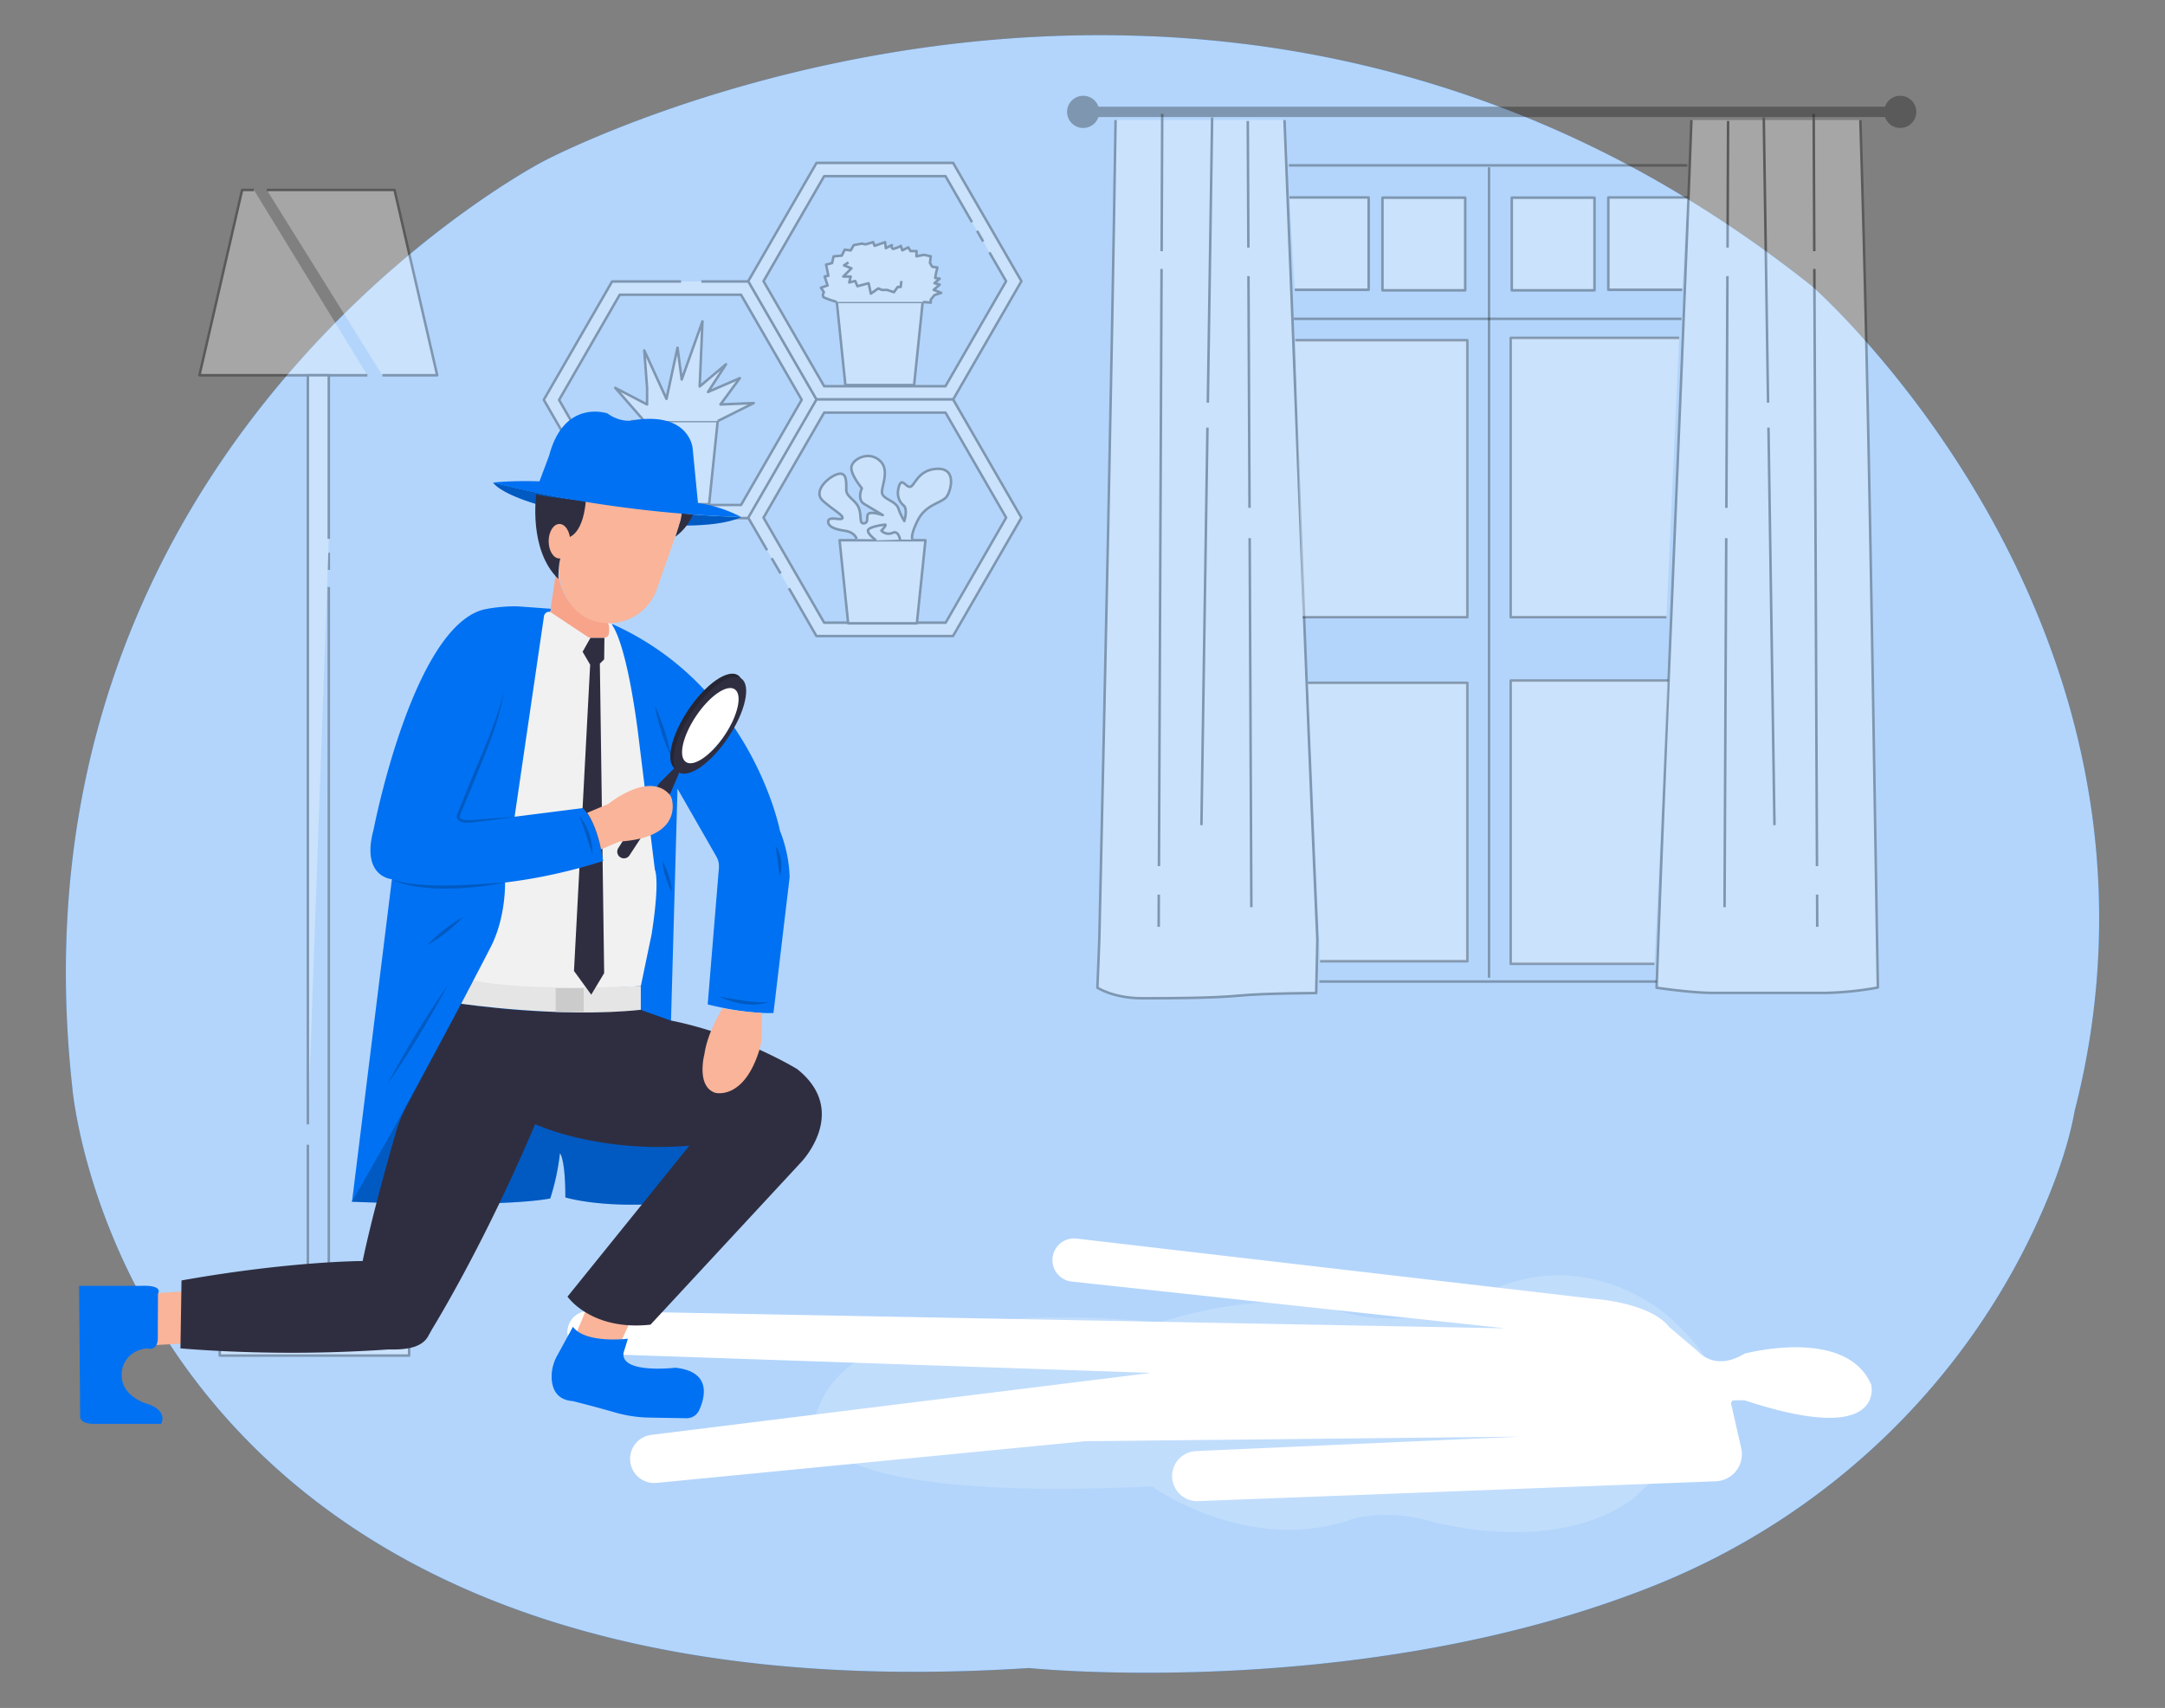  <!DOCTYPE svg PUBLIC "-//W3C//DTD SVG 1.1//EN" "http://www.w3.org/Graphics/SVG/1.1/DTD/svg11.dtd">

<svg xmlns="http://www.w3.org/2000/svg" width="865.76" height="682.89" viewBox="0 0 865.76 682.89">

<rect x="0" y="0" width="865.76" height="682.89" fill="#808080" stroke="none"/>

<defs>

<style xmlns="http://www.w3.org/1999/xhtml">*, ::after, ::before { box-sizing: border-box; }
img, svg { vertical-align: middle; }
</style>

<style xmlns="http://www.w3.org/1999/xhtml">*, body, html { -webkit-font-smoothing: antialiased; }
img, svg { max-width: 100%; }
</style>

</defs>

<path d="M829.67,444c-2.23,12.53-6.79,25.88-12.32,38.76C787.69,551.81,731.42,606,661.6,633.93c-116.86,46.74-250.16,33-250.16,33C48.75,690.45,28.88,434.5,28.88,434.5c-6.76-61.69.48-115,15.42-160.49q2.34-7.12,4.93-14t5.32-13.31a357.12,357.12,0,0,1,21.31-42.31q4.5-7.65,9.23-14.84c4.3-6.58,8.73-12.89,13.22-18.92,54.14-72.63,119-106.14,119-106.14S323,8.34,461.38,14.55c67.67,3,143.16,21,217.92,67.77a487.79,487.79,0,0,1,45.43,32.21s11.54,10.1,27.29,28.75c22,26,52.15,68.62,70.69,123.65a319.65,319.65,0,0,1,14,59.51A306.65,306.65,0,0,1,829.67,444Z" fill="#0071f2" data-primary="true"/>

<path d="M829.67,444c-2.23,12.53-6.79,25.88-12.32,38.76C787.69,551.81,731.42,606,661.6,633.93c-116.86,46.74-250.16,33-250.16,33-56.22,3.64-104.2.57-145.15-7.22C43.06,617.25,28.88,434.5,28.88,434.5c-6.76-61.69.48-115,15.42-160.49q2.34-7.12,4.93-14t5.32-13.31a357.12,357.12,0,0,1,21.31-42.31q4.5-7.65,9.23-14.84,6.45-9.87,13.22-18.92c54.14-72.63,119-106.14,119-106.14l.61-.32c8.71-4.48,110-55,241.11-49.72h.23l2.08.09h.33q14.73.67,29.93,2.33l1.51.17A442.17,442.17,0,0,1,679.3,82.32a487.79,487.79,0,0,1,45.43,32.21s11.54,10.1,27.29,28.75c22,26,52.15,68.62,70.69,123.65a319.65,319.65,0,0,1,14,59.51A306.65,306.65,0,0,1,829.67,444Z" fill="#fff" opacity="0.7"/>

<path d="M759.87,38.3a6.41,6.41,0,0,0-6.08,4.37H439.26a6.44,6.44,0,1,0,0,4.13H753.79a6.43,6.43,0,1,0,6.08-8.5Z" opacity="0.3" style="isolation:isolate"/>

<g opacity="0.3">

<path d="M513.66,48c4.48,109,8.36,219.13,13.14,327.78l-.47,21.3s-20.16,0-30.77,1-27.05,1.06-38.72,1.06-18-4.24-18-4.24l.76-19.2C442,267.11,444.45,157,446.11,48" fill="white" stroke="#000" stroke-linejoin="round"/>

<line x1="463.39" y1="357.71" x2="463.34" y2="370.56" fill="white" stroke="#000" stroke-linejoin="round"/>

<line x1="464.49" y1="107.54" x2="463.45" y2="346.31" fill="white" stroke="#000" stroke-linejoin="round"/>

<line x1="464.76" y1="45.54" x2="464.53" y2="100.42" fill="white" stroke="#000" stroke-linejoin="round"/>

<line x1="482.85" y1="170.97" x2="480.44" y2="329.92" fill="white" stroke="#000" stroke-linejoin="round"/>

<line x1="484.72" y1="46.96" x2="483" y2="161.02" fill="white" stroke="#000" stroke-linejoin="round"/>

<line x1="499.73" y1="215.17" x2="500.4" y2="362.72" fill="white" stroke="#000" stroke-linejoin="round"/>

<line x1="499.25" y1="110.4" x2="499.67" y2="203.05" fill="white" stroke="#000" stroke-linejoin="round"/>

<line x1="498.98" y1="48.39" x2="499.21" y2="99" fill="white" stroke="#000" stroke-linejoin="round"/>

</g>

<g opacity="0.3">

<path d="M676.38,48c-4.3,115.45-9.8,232.07-13.93,346.92,0,0,13.72,2.07,22.57,2.07h45.05a129.45,129.45,0,0,0,20.87-2.15c-2-114.72-3.41-231.39-7-346.84" fill="white" stroke="#000" stroke-linejoin="round"/>

<line x1="726.64" y1="357.71" x2="726.69" y2="370.56" fill="white" stroke="#000" stroke-linejoin="round"/>

<line x1="725.54" y1="107.54" x2="726.59" y2="346.31" fill="white" stroke="#000" stroke-linejoin="round"/>

<line x1="725.27" y1="45.54" x2="725.51" y2="100.42" fill="white" stroke="#000" stroke-linejoin="round"/>

<line x1="707.19" y1="170.97" x2="709.59" y2="329.92" fill="white" stroke="#000" stroke-linejoin="round"/>

<line x1="705.31" y1="46.96" x2="707.03" y2="161.02" fill="white" stroke="#000" stroke-linejoin="round"/>

<line x1="690.3" y1="215.17" x2="689.63" y2="362.72" fill="white" stroke="#000" stroke-linejoin="round"/>

<line x1="690.78" y1="110.4" x2="690.36" y2="203.05" fill="white" stroke="#000" stroke-linejoin="round"/>

<line x1="691.05" y1="48.39" x2="690.83" y2="99" fill="white" stroke="#000" stroke-linejoin="round"/>

</g>

<g opacity="0.3">

<polyline points="515.65 78.94 547.31 78.94 547.31 115.87 517.77 115.87" fill="white" stroke="#000" stroke-linejoin="round"/>

<rect x="552.83" y="79.03" width="33.09" height="37.05" fill="white" stroke="#000" stroke-linejoin="round"/>

</g>

<g opacity="0.3">

<polyline points="674.81 78.94 643.15 78.94 643.15 115.87 672.7 115.87" fill="white" stroke="#000" stroke-linejoin="round"/>

<rect x="604.54" y="79.03" width="33.09" height="37.05" fill="white" stroke="#000" stroke-linejoin="round"/>

</g>

<polyline points="520.88 246.76 586.76 246.76 586.76 136.03 517.98 136.03" fill="white" stroke="#000" stroke-linejoin="round" opacity="0.3" style="isolation:isolate"/>

<polyline points="671.48 135.1 604.13 135.1 604.13 246.76 666.4 246.76" fill="white" stroke="#000" stroke-linejoin="round" opacity="0.3" style="isolation:isolate"/>

<polyline points="523.05 273.02 586.76 273.02 586.76 384.33 527.88 384.33" fill="white" stroke="#000" stroke-linejoin="round" opacity="0.3" style="isolation:isolate"/>

<polyline points="667.13 272.09 604.13 272.09 604.13 385.36 661.57 385.36" fill="white" stroke="#000" stroke-linejoin="round" opacity="0.3" style="isolation:isolate"/>

<line x1="527.59" y1="392.44" x2="662.45" y2="392.44" fill="white" stroke="#000" stroke-linejoin="round" opacity="0.3" style="isolation:isolate"/>

<line x1="515.39" y1="66.12" x2="674.73" y2="66.12" fill="white" stroke="#000" stroke-linejoin="round" opacity="0.3" style="isolation:isolate"/>

<line x1="595.45" y1="66.89" x2="595.45" y2="390.91" fill="white" stroke="#000" stroke-linejoin="round" opacity="0.3" style="isolation:isolate"/>

<line x1="517.41" y1="127.48" x2="672.41" y2="127.48" fill="white" stroke="#000" stroke-linejoin="round" opacity="0.3" style="isolation:isolate"/>

<g opacity="0.3">

<polyline points="106.68 75.94 157.77 75.94 174.83 150.04 152.9 150.04" fill="white" stroke="#000" stroke-linejoin="round"/>

<polyline points="146.91 150.04 79.75 150.04 96.82 75.94 101.54 75.94" fill="white" stroke="#000" stroke-linejoin="round"/>

<line x1="131.48" y1="234.71" x2="131.48" y2="533.3" fill="white" stroke="#000" stroke-linejoin="round"/>

<line x1="131.48" y1="221.01" x2="131.48" y2="227.86" fill="white" stroke="#000" stroke-linejoin="round"/>

<polyline points="123.11 449.56 123.11 150.03 131.48 150.03 131.48 215.45" fill="white" stroke="#000" stroke-linejoin="round"/>

<line x1="123.11" y1="533.3" x2="123.11" y2="457.69" fill="white" stroke="#000" stroke-linejoin="round"/>

<rect x="87.88" y="533.3" width="75.73" height="8.7" fill="white" stroke="#000" stroke-linejoin="round"/>

</g>

<g opacity="0.3">

<path d="M272.36,112.55H244.77l-27.32,47.31,27.32,47.3h54.62l27.31-47.3-27.31-47.31H280.48m15.85,89.36H247.82l-24.25-42,24.25-42.06h48.51l24.26,42Z" fill="white" stroke="#000" stroke-linejoin="round"/>

<path d="M381.14,65.13H326.52l-27.31,47.3,27.31,47.31h54.62l27.31-47.31Zm9.57,27.17,2.46,4.27m2.49,4.33,6.67,11.53-24.26,42H329.58l-24.26-42,24.26-42h48.51L388.7,88.83" fill="white" stroke="#000" stroke-linejoin="round"/>

<path d="M315.48,235.2l11,19.12h54.62L408.45,207l-27.31-47.3H326.52L299.21,207l7.54,13m1.83,3.18,3.58,6.11m66,19.68H329.58l-24.26-42,24.26-42h48.51l24.26,42Z" fill="white" stroke="#000" stroke-linejoin="round"/>

<polygon points="283.57 201.59 256.09 201.59 252.66 168.36 287 168.36 283.57 201.59" fill="white" stroke="#000" stroke-linejoin="round"/>

<polyline points="257.64 168.36 246.02 155.07 258.76 161.72 258.76 155.07 257.64 140.11 266.51 159.49 270.93 139.01 272.61 151.75 280.91 128.48 279.8 154.51 290.32 145.65 283.12 156.73 295.86 151.19 288.11 161.72 301.4 161.16 287 168.36" fill="white" stroke="#000" stroke-linejoin="round"/>

<polygon points="365.54 153.96 338.06 153.96 334.63 120.72 368.98 120.72 365.54 153.96" fill="white" stroke="#000" stroke-linejoin="round"/>

<path d="M334.63,120.72a36.28,36.28,0,0,1-5.16-1.81c-.9-.6,0-2.08,0-2.08l-1.2-1.79,2.68-.9-1.19-3.59,1.49-.29-.9-4.47,2.39-.6.6-2.68,3.28-.3,1.19-2.39,2.39.3L341.4,98l3.27-.6,1.49.3,3-.88.6,1.48,4.18-1.48.3,2.39,2.39-1.2s-.3,1.49.6,1.49a10.3,10.3,0,0,0,3-1.2l.59,1.79,2.39-1.19.9,1.49h2.39v2.09l3-.59,2.69.59-.3,2.68.88,1.49,2.09.3-.59,2.39-.3,1.8,1.79.29-2.09,1.78,2.09.6-2.39,2.09,3,1.2-2.69.89-1.48,1.8V121l-3.11-.27" fill="white" stroke="#000" stroke-linejoin="round"/>

<polyline points="339.29 104.9 337.51 106.1 340.49 107.29 337.21 110.57 340.19 110.57 339.59 112.94 341.98 112.35 342.88 114.44 347.35 113.24 348.24 117.41 351.22 115.33 352.71 115.93 354.79 115.93 357.48 116.83 358.96 114.74 360.16 114.74 360.46 112.35" fill="white" stroke="#000" stroke-linejoin="round"/>

<polygon points="366.65 249.22 339.17 249.22 335.74 216 370.08 216 366.65 249.22" fill="white" stroke="#000" stroke-linejoin="round"/>

<path d="M364.93,215.77s-1.2-1.2,2.09-7.76,9.83-6.85,11.62-9.56,3.87-11.32-3.88-11-8.94,6.85-10.75,7.17-3.28-3.87-4.47-.3,0,6.27,1.79,7.76.3,6.25.3,6.25a25.53,25.53,0,0,1-2.39-5.07c-1.2-3.27-6.55-3.58-6.55-6.54s3.27-9.24-1.2-12.83-10.43-.3-11,2.69,4.17,8.64,4.17,8.64-2.07,4.47.9,6.26l7.46,4.47s-4.47-1.49-5.67-.59.3,3.58-1.79,3.87-.9-2.68-2.08-6-5.07-4.47-5.07-7.44.3-7.17-3.28-6.27-10.42,6.86-6,10.76,8.05,5.67,7.75,6.85-5.37-.89-5.67,1.19,2.39,3.29,6.56,3.88,4.78,3.28,4.78,3.28" fill="white" stroke="#000" stroke-linejoin="round"/>

<path d="M350.36,216.07s-3.28-2.39-3.28-3.89,6-2.39,6.85-2.39-1.48,2.39-1.48,2.39a4.1,4.1,0,0,0,4.47.9c2.39-1.2,3,2.69,3,2.69" fill="white" stroke="#000" stroke-linejoin="round"/>

</g>

<path d="M460.63,594.31s37.08,26.73,78,13.8c0,0,12.07-5.18,31.47-.43,0,0,50.45,15.52,83.21-8.63l28.89-27.59s19-14.66-14.66-44.84c0,0-35.78-33.2-80.19-6,0,0-26.24,13.31-56,2.13,0,0-23.81-7.67-68.19,6.1,0,0-119-15.12-136.21,34.89C327,563.7,303.26,601.64,460.63,594.31Z" fill="#fff" opacity="0.18"/>

<path d="M691.8,561.56l4,17.54a10.36,10.36,0,0,1-9.7,12.67l-207,7.92a9.5,9.5,0,0,1-8.74-5h0a9.5,9.5,0,0,1,7.95-14l159.12-7.09-203.5,2.15L262.53,592.41a9.16,9.16,0,0,1-9.09-5h0a9.18,9.18,0,0,1,7.08-13.21l206.14-25.56-231.52-7.94a8,8,0,0,1-7.73-7.59h0a8,8,0,0,1,8.16-8.45l377.69,7.16L428.64,511.92a8.14,8.14,0,0,1-7.27-8.53h0a8.15,8.15,0,0,1,9.08-7.67l206.09,24s22.85,1.3,30.61,11.21l11.64,9.92s6.9,8.19,19,.86c0,0,40.1-10.78,50,12.07,0,0,6,24.07-49.75,5.7a1.67,1.67,0,0,0-.55-.09h-4A1.77,1.77,0,0,0,691.8,561.56Z" fill="white" stroke="#fff" stroke-miterlimit="10"/>

<polygon points="235.13 521.88 230.82 532.23 235.56 539.12 248.07 536.97 253.24 525.76 235.13 521.88" fill="#f9b499"/>

<path d="M229.1,530.5l-6.35,11.63A17.26,17.26,0,0,0,220.6,551c.17,4.09,1.86,8.74,8.5,9.21,0,0,8.57,2.14,16.85,4.53a52.73,52.73,0,0,0,13.67,2.06l14.85.25a5.51,5.51,0,0,0,5.11-3.19c2.42-5.32,5-15.44-9.52-17,0,0-22,2.59-20.7-6l1.73-5.61S234.27,537.4,229.1,530.5Z" fill="#0071f2" data-primary="true"/>

<polygon points="74.74 516.27 60.95 517.13 61.38 537.83 76.9 536.97 74.74 516.27" fill="#f9b499"/>

<path d="M59.65,561.54s-12.93-3-10.77-14.22c0,0,1.29-7.33,9.91-8.2,0,0,4.74,1.73,4.31-5.17l.07-16.7s2.52-3.56-7-3.13H31.63l.43,52.6s0,2.58,5.61,2.58H64.4S67.41,564.56,59.65,561.54Z" fill="#0071f2" data-primary="true"/>

<path d="M241,247.88s4.75.86,9.92,8.19l13.37,45.7,2.58,66.4-4.25,38.62-36.71,21.74-58.63-4.74s9.48-39.67,11.64-44,16.81-89.68,16.81-89.68l14.23-42.25,5.18-3.45,8.19-.43Z" fill="#f1f1f1"/>

<path d="M140.71,480.49s58.21,2.58,79.33-1.3a93,93,0,0,0,3.88-18.11s2.16,2.16,2.16,17.68c0,0,16.38,5.18,47,1.73l6.46-23.29L261,428.32l7.33-20.27-12.07-13.79s-41,3.26-67.48-1.82l-18.32-5.95Z" fill="#0071f2" data-primary="true"/>

<path d="M140.71,480.49s58.21,2.58,79.33-1.3a93,93,0,0,0,3.88-18.11s2.16,2.16,2.16,17.68c0,0,16.38,5.18,47,1.73l6.46-23.29L261,428.32l7.33-20.27-12.07-13.79s-41,3.26-67.48-1.82l-18.32-5.95Z" opacity="0.2"/>

<path d="M226.94,518.43s9.49,13.8,33.2,11.21l60.36-65.11s19.4-20.26-1.72-37.08c0,0-22.42-13.79-50.45-19.4l-12.07-4.31a324.78,324.78,0,0,1-71.91-2.43L162.69,442a57.07,57.07,0,0,0-4.42,10.91c-3.1,10.72-9.7,34.19-13.25,51.29,0,0-28.88,0-72.43,7.76l-.43,27.16c12.16,1,25.12,1.59,38.8,1.73,15.77.16,30.61-.35,44.41-1.3,5.62.12,12.94-.17,15.81-5.23.76-1.34,1.48-2.7,2.28-4,5.37-8.91,22.66-38.65,40.55-80.86,0,0,24.57,11.64,61.65,8.63Z" fill="#2f2e41" data-secondary="true"/>

<path d="M189.22,391.88l-4.87,9.43s40,5.88,71.91,2.43v-9.48S208,396.53,189.22,391.88Z" fill="#e5e5e5"/>

<rect x="222.2" y="395.12" width="11.21" height="9.49" fill="#cbcbcb"/>

<polygon points="229.53 388.22 236.43 397.7 241.6 389.08 239.88 265.34 241.6 263.62 241.71 254.99 236.13 254.99 232.98 260.6 236 265.77 229.53 388.22" fill="#2f2e41" data-secondary="true"/>

<path d="M222.27,229.35,220,244.64l15.06,10a1.86,1.86,0,0,0,1,.31h5.57a1.82,1.82,0,0,0,1.8-1.39,9.06,9.06,0,0,0-.39-4.86s-16.38.43-19.83-19Z" fill="#f7a48b"/>

<path d="M245.08,249.62a.21.21,0,0,0-.26.31c1.57,2.21,6,10.86,10.15,41.71l6.9,56.05s2.15,3.88-1.3,25.87l-4.31,20.7v9.48l12.07,4.31,2.59-92.7,15.55,27.12a8.07,8.07,0,0,1,1,4.73L283,401.59s14.66,3.88,26.3,3.44l6.47-54.32a54.67,54.67,0,0,0-3.88-18.54S300.84,274.68,245.08,249.62Z" fill="#0071f2" data-primary="true"/>

<path d="M220,244.64h0a2.09,2.09,0,0,0-2.47,1.75l-11.75,80.17L233,323.11s5.6,4.32,8.19,21.13a212.23,212.23,0,0,1-39.23,8.62s.43,14.23-6,26.31c0,0-12.5,24.57-39.24,73.29l-15.95,28,15.95-128.92s-12.5-.86-7.33-19.83c0,0,15.53-80.63,44-88a63.75,63.75,0,0,1,12.94-1.29c.86,0,13.95,1,13.95,1Z" fill="#0071f2" data-primary="true"/>

<path d="M201.5,276.12c-1.27,8.75-4.24,17.17-7.52,25.35S187.35,317.83,183.9,326c-.88,2.66,5.22,1.88,6.71,1.76,5-.43,10.17-.83,15.21-1.16-5,.74-10.1,1.4-15.12,2-2.22.2-6.28,1.07-7.77-1.16a2.21,2.21,0,0,1,0-2c3.17-8,6.61-16.37,10-24.43s6.65-16.32,8.6-24.9Z" opacity="0.2"/>

<path d="M156.66,351.57a42.12,42.12,0,0,0,11.14,2.1,131.81,131.81,0,0,0,14.2.3c6.33-.12,13.62-.73,19.94-1.11-1.88.38-3.76.69-5.64,1-9.45,1.39-19.11,2-28.61.8-3.76-.55-7.67-1.24-11-3.1Z" opacity="0.2"/>

<path d="M185.12,366.66a61.56,61.56,0,0,1-14.23,11.21,62,62,0,0,1,14.23-11.21Z" opacity="0.2"/>

<path d="M179.08,393.82a403.73,403.73,0,0,1-24.14,39.67,404.9,404.9,0,0,1,24.14-39.67Z" opacity="0.2"/>

<path d="M231.68,326.13a23.82,23.82,0,0,1,5.18,15.52c-1.67-5.25-3.19-10.35-5.18-15.52Z" opacity="0.2"/>

<path d="M310.16,338.21a13,13,0,0,1,2.14,5.85,14.69,14.69,0,0,1-.42,6.22c-.22-1-.33-2-.48-3.06-.33-2.68-.85-6.34-1.24-9Z" opacity="0.2"/>

<path d="M264.88,344.24a32.28,32.28,0,0,1,3.88,12.5,32.35,32.35,0,0,1-3.88-12.5Z" opacity="0.2"/>

<path d="M287.74,398.57c6.45.89,12.84,2.47,19.4,2.15-5.79,2.14-13.95.4-19.4-2.15Z" opacity="0.2"/>

<path d="M261.87,282.16a77.53,77.53,0,0,1,3.85,9.93,76.2,76.2,0,0,1,2.61,10.33,76.77,76.77,0,0,1-3.85-9.94,78.35,78.35,0,0,1-2.61-10.32Z" opacity="0.2"/>

<path d="M247.26,339.08l16.33-25.88,5.66-5.66a1.4,1.4,0,0,1,2.29,1.54l-3.21,7.57L251.72,342a2.65,2.65,0,0,1-3.74.71h0A2.66,2.66,0,0,1,247.26,339.08Z" fill="#2f2e41" data-secondary="true"/>

<ellipse cx="282.57" cy="288.72" rx="22.53" ry="8.79" transform="translate(-114.61 362.56) rotate(-56.15)" fill="#2f2e41" data-secondary="true"/>

<ellipse cx="282.57" cy="288.72" rx="22.53" ry="8.79" transform="translate(-114.61 362.56) rotate(-56.15)" opacity="0.2"/>

<path d="M296.42,271.3c-4-2.7-12.92,3.48-19.85,13.81s-9.28,20.9-5.25,23.61,12.92-3.48,19.85-13.82S300.45,274,296.42,271.3ZM289.77,294c-5.39,8-12.31,12.83-15.47,10.72s-1.34-10.35,4.05-18.38,12.31-12.83,15.47-10.72S295.16,286,289.77,294Z" fill="#2f2e41" data-secondary="true"/>

<ellipse cx="284.06" cy="290.15" rx="17.52" ry="6.88" transform="translate(-115.14 364.43) rotate(-56.15)" fill="#fff"/>

<path d="M197.19,192.91s4.75,9.48,54.76,16c0,0,31.47,3.88,44.41-2.16A468.5,468.5,0,0,1,197.19,192.91Z" fill="#0071f2" data-primary="true"/>

<path d="M197.19,192.91s4.75,9.48,54.76,16c0,0,31.47,3.88,44.41-2.16A468.5,468.5,0,0,1,197.19,192.91Z" opacity="0.2"/>

<rect x="227.83" y="181.85" width="40.51" height="68.12" rx="20.26" transform="translate(84.94 -69.66) rotate(19.23)" fill="#f9b499"/>

<path d="M214.44,197.65s-3.23,22.2,8.84,33.84c0,0-.09-6.57,1.14-9.21l2.18-7.23s6.38-.16,7.67-14.81C234.27,200.24,221.77,199.37,214.44,197.65Z" fill="#2f2e41" data-secondary="true"/>

<path d="M197.19,192.91S239.88,205,296.36,206.7a55,55,0,0,0-17.25-5.6l-2.15-22s-1.3-14.23-22.85-11.21c0,0-5.18,1.72-11.21-2.59,0,0-17.25-6-23.29,16.82l-3.88,10.34A151.64,151.64,0,0,0,197.19,192.91Z" fill="#0071f2" data-primary="true"/>

<path d="M270.09,214.56l2.09-6.41a17.89,17.89,0,0,0,.56-2.83l4.31.43A20.57,20.57,0,0,1,270.09,214.56Z" fill="#2f2e41" data-secondary="true"/>

<ellipse cx="223.71" cy="216.4" rx="4.31" ry="6.9" fill="#f9b499"/>

<path d="M288.94,403.16s-5.95,9.2-7.24,18.26c0,0-3.45,12.93,4.31,15.52,0,0,11.26,3.11,17.57-16.85a21.31,21.31,0,0,0,1-6.34l.07-8.75A155.74,155.74,0,0,1,288.94,403.16Z" fill="#f9b499"/>

<path d="M234.8,325l8.53-3.6s15.64-12.84,24.1-4.07a4.92,4.92,0,0,1,1.29,2.43c.85,4,1.26,15.31-21.08,16.73l-7.3,3.11S238.77,330.75,234.8,325Z" fill="#f9b499"/>

</svg>
